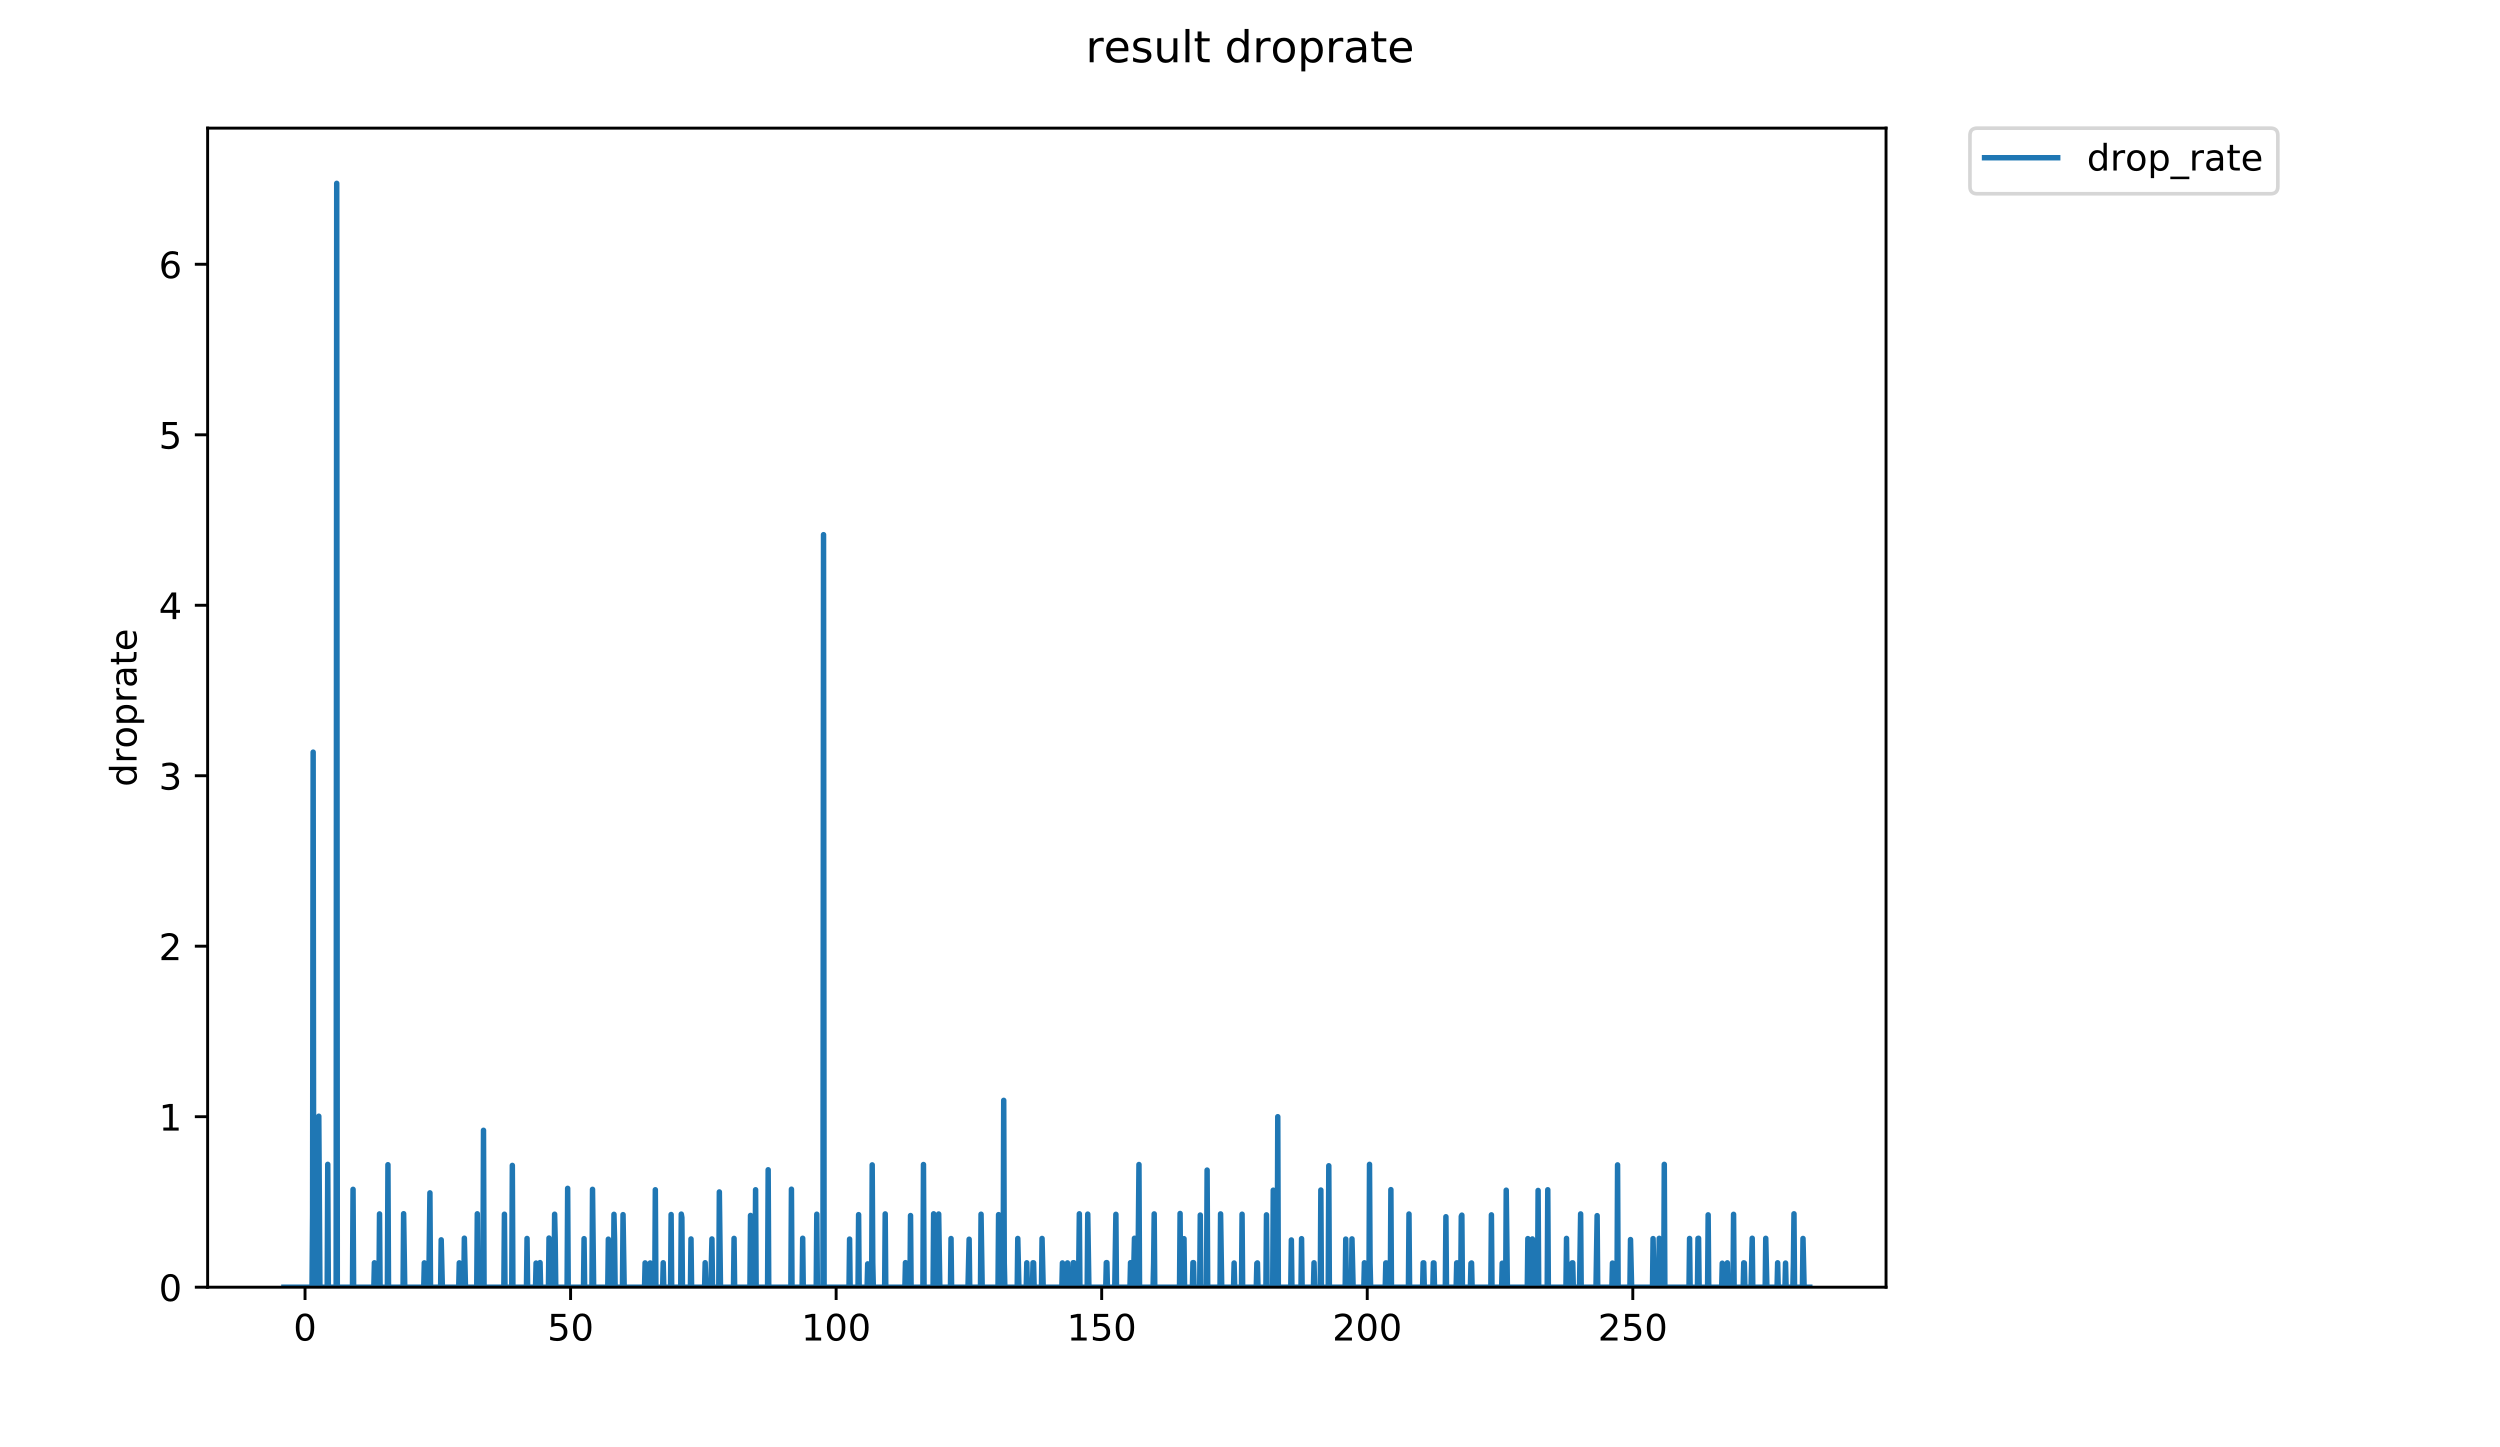 <?xml version="1.0" encoding="utf-8" standalone="no"?>
<!DOCTYPE svg PUBLIC "-//W3C//DTD SVG 1.1//EN"
  "http://www.w3.org/Graphics/SVG/1.1/DTD/svg11.dtd">
<!-- Created with matplotlib (https://matplotlib.org/) -->
<svg height="396pt" version="1.1" viewBox="0 0 684 396" width="684pt" xmlns="http://www.w3.org/2000/svg" xmlns:xlink="http://www.w3.org/1999/xlink">
 <defs>
  <style type="text/css">
*{stroke-linecap:butt;stroke-linejoin:round;}
  </style>
 </defs>
 <g id="figure_1">
  <g id="patch_1">
   <path d="M 0 396 
L 684 396 
L 684 0 
L 0 0 
z
" style="fill:#ffffff;"/>
  </g>
  <g id="axes_1">
   <g id="patch_2">
    <path d="M 56.807 352.174 
L 516.019 352.174 
L 516.019 35.062 
L 56.807 35.062 
z
" style="fill:#ffffff;"/>
   </g>
   <g id="matplotlib.axis_1">
    <g id="xtick_1">
     <g id="line2d_1">
      <defs>
       <path d="M 0 0 
L 0 3.5 
" id="m5c0e5c987f" style="stroke:#000000;stroke-width:0.8;"/>
      </defs>
      <g>
       <use style="stroke:#000000;stroke-width:0.8;" x="83.457" xlink:href="#m5c0e5c987f" y="352.174"/>
      </g>
     </g>
     <g id="text_1">
      <!-- 0 -->
      <defs>
       <path d="M 31.781 66.406 
Q 24.172 66.406 20.328 58.906 
Q 16.5 51.422 16.5 36.375 
Q 16.5 21.391 20.328 13.891 
Q 24.172 6.391 31.781 6.391 
Q 39.453 6.391 43.281 13.891 
Q 47.125 21.391 47.125 36.375 
Q 47.125 51.422 43.281 58.906 
Q 39.453 66.406 31.781 66.406 
z
M 31.781 74.219 
Q 44.047 74.219 50.516 64.516 
Q 56.984 54.828 56.984 36.375 
Q 56.984 17.969 50.516 8.266 
Q 44.047 -1.422 31.781 -1.422 
Q 19.531 -1.422 13.062 8.266 
Q 6.594 17.969 6.594 36.375 
Q 6.594 54.828 13.062 64.516 
Q 19.531 74.219 31.781 74.219 
z
" id="DejaVuSans-48"/>
      </defs>
      <g transform="translate(80.276 366.773)scale(0.1 -0.1)">
       <use xlink:href="#DejaVuSans-48"/>
      </g>
     </g>
    </g>
    <g id="xtick_2">
     <g id="line2d_2">
      <g>
       <use style="stroke:#000000;stroke-width:0.8;" x="156.113" xlink:href="#m5c0e5c987f" y="352.174"/>
      </g>
     </g>
     <g id="text_2">
      <!-- 50 -->
      <defs>
       <path d="M 10.797 72.906 
L 49.516 72.906 
L 49.516 64.594 
L 19.828 64.594 
L 19.828 46.734 
Q 21.969 47.469 24.109 47.828 
Q 26.266 48.188 28.422 48.188 
Q 40.625 48.188 47.75 41.5 
Q 54.891 34.812 54.891 23.391 
Q 54.891 11.625 47.562 5.094 
Q 40.234 -1.422 26.906 -1.422 
Q 22.312 -1.422 17.547 -0.641 
Q 12.797 0.141 7.719 1.703 
L 7.719 11.625 
Q 12.109 9.234 16.797 8.062 
Q 21.484 6.891 26.703 6.891 
Q 35.156 6.891 40.078 11.328 
Q 45.016 15.766 45.016 23.391 
Q 45.016 31 40.078 35.438 
Q 35.156 39.891 26.703 39.891 
Q 22.75 39.891 18.812 39.016 
Q 14.891 38.141 10.797 36.281 
z
" id="DejaVuSans-53"/>
      </defs>
      <g transform="translate(149.75 366.773)scale(0.1 -0.1)">
       <use xlink:href="#DejaVuSans-53"/>
       <use x="63.623" xlink:href="#DejaVuSans-48"/>
      </g>
     </g>
    </g>
    <g id="xtick_3">
     <g id="line2d_3">
      <g>
       <use style="stroke:#000000;stroke-width:0.8;" x="228.768" xlink:href="#m5c0e5c987f" y="352.174"/>
      </g>
     </g>
     <g id="text_3">
      <!-- 100 -->
      <defs>
       <path d="M 12.406 8.297 
L 28.516 8.297 
L 28.516 63.922 
L 10.984 60.406 
L 10.984 69.391 
L 28.422 72.906 
L 38.281 72.906 
L 38.281 8.297 
L 54.391 8.297 
L 54.391 0 
L 12.406 0 
z
" id="DejaVuSans-49"/>
      </defs>
      <g transform="translate(219.224 366.773)scale(0.1 -0.1)">
       <use xlink:href="#DejaVuSans-49"/>
       <use x="63.623" xlink:href="#DejaVuSans-48"/>
       <use x="127.246" xlink:href="#DejaVuSans-48"/>
      </g>
     </g>
    </g>
    <g id="xtick_4">
     <g id="line2d_4">
      <g>
       <use style="stroke:#000000;stroke-width:0.8;" x="301.423" xlink:href="#m5c0e5c987f" y="352.174"/>
      </g>
     </g>
     <g id="text_4">
      <!-- 150 -->
      <g transform="translate(291.879 366.773)scale(0.1 -0.1)">
       <use xlink:href="#DejaVuSans-49"/>
       <use x="63.623" xlink:href="#DejaVuSans-53"/>
       <use x="127.246" xlink:href="#DejaVuSans-48"/>
      </g>
     </g>
    </g>
    <g id="xtick_5">
     <g id="line2d_5">
      <g>
       <use style="stroke:#000000;stroke-width:0.8;" x="374.078" xlink:href="#m5c0e5c987f" y="352.174"/>
      </g>
     </g>
     <g id="text_5">
      <!-- 200 -->
      <defs>
       <path d="M 19.188 8.297 
L 53.609 8.297 
L 53.609 0 
L 7.328 0 
L 7.328 8.297 
Q 12.938 14.109 22.625 23.891 
Q 32.328 33.688 34.812 36.531 
Q 39.547 41.844 41.422 45.531 
Q 43.312 49.219 43.312 52.781 
Q 43.312 58.594 39.234 62.25 
Q 35.156 65.922 28.609 65.922 
Q 23.969 65.922 18.812 64.312 
Q 13.672 62.703 7.812 59.422 
L 7.812 69.391 
Q 13.766 71.781 18.938 73 
Q 24.125 74.219 28.422 74.219 
Q 39.75 74.219 46.484 68.547 
Q 53.219 62.891 53.219 53.422 
Q 53.219 48.922 51.531 44.891 
Q 49.859 40.875 45.406 35.406 
Q 44.188 33.984 37.641 27.219 
Q 31.109 20.453 19.188 8.297 
z
" id="DejaVuSans-50"/>
      </defs>
      <g transform="translate(364.534 366.773)scale(0.1 -0.1)">
       <use xlink:href="#DejaVuSans-50"/>
       <use x="63.623" xlink:href="#DejaVuSans-48"/>
       <use x="127.246" xlink:href="#DejaVuSans-48"/>
      </g>
     </g>
    </g>
    <g id="xtick_6">
     <g id="line2d_6">
      <g>
       <use style="stroke:#000000;stroke-width:0.8;" x="446.733" xlink:href="#m5c0e5c987f" y="352.174"/>
      </g>
     </g>
     <g id="text_6">
      <!-- 250 -->
      <g transform="translate(437.19 366.773)scale(0.1 -0.1)">
       <use xlink:href="#DejaVuSans-50"/>
       <use x="63.623" xlink:href="#DejaVuSans-53"/>
       <use x="127.246" xlink:href="#DejaVuSans-48"/>
      </g>
     </g>
    </g>
   </g>
   <g id="matplotlib.axis_2">
    <g id="ytick_1">
     <g id="line2d_7">
      <defs>
       <path d="M 0 0 
L -3.5 0 
" id="m0d6bba3109" style="stroke:#000000;stroke-width:0.8;"/>
      </defs>
      <g>
       <use style="stroke:#000000;stroke-width:0.8;" x="56.807" xlink:href="#m0d6bba3109" y="352.174"/>
      </g>
     </g>
     <g id="text_7">
      <!-- 0 -->
      <g transform="translate(43.445 355.973)scale(0.1 -0.1)">
       <use xlink:href="#DejaVuSans-48"/>
      </g>
     </g>
    </g>
    <g id="ytick_2">
     <g id="line2d_8">
      <g>
       <use style="stroke:#000000;stroke-width:0.8;" x="56.807" xlink:href="#m0d6bba3109" y="305.53"/>
      </g>
     </g>
     <g id="text_8">
      <!-- 1 -->
      <g transform="translate(43.445 309.329)scale(0.1 -0.1)">
       <use xlink:href="#DejaVuSans-49"/>
      </g>
     </g>
    </g>
    <g id="ytick_3">
     <g id="line2d_9">
      <g>
       <use style="stroke:#000000;stroke-width:0.8;" x="56.807" xlink:href="#m0d6bba3109" y="258.886"/>
      </g>
     </g>
     <g id="text_9">
      <!-- 2 -->
      <g transform="translate(43.445 262.686)scale(0.1 -0.1)">
       <use xlink:href="#DejaVuSans-50"/>
      </g>
     </g>
    </g>
    <g id="ytick_4">
     <g id="line2d_10">
      <g>
       <use style="stroke:#000000;stroke-width:0.8;" x="56.807" xlink:href="#m0d6bba3109" y="212.242"/>
      </g>
     </g>
     <g id="text_10">
      <!-- 3 -->
      <defs>
       <path d="M 40.578 39.312 
Q 47.656 37.797 51.625 33 
Q 55.609 28.219 55.609 21.188 
Q 55.609 10.406 48.188 4.484 
Q 40.766 -1.422 27.094 -1.422 
Q 22.516 -1.422 17.656 -0.516 
Q 12.797 0.391 7.625 2.203 
L 7.625 11.719 
Q 11.719 9.328 16.594 8.109 
Q 21.484 6.891 26.812 6.891 
Q 36.078 6.891 40.938 10.547 
Q 45.797 14.203 45.797 21.188 
Q 45.797 27.641 41.281 31.266 
Q 36.766 34.906 28.719 34.906 
L 20.219 34.906 
L 20.219 43.016 
L 29.109 43.016 
Q 36.375 43.016 40.234 45.922 
Q 44.094 48.828 44.094 54.297 
Q 44.094 59.906 40.109 62.906 
Q 36.141 65.922 28.719 65.922 
Q 24.656 65.922 20.016 65.031 
Q 15.375 64.156 9.812 62.312 
L 9.812 71.094 
Q 15.438 72.656 20.344 73.438 
Q 25.25 74.219 29.594 74.219 
Q 40.828 74.219 47.359 69.109 
Q 53.906 64.016 53.906 55.328 
Q 53.906 49.266 50.438 45.094 
Q 46.969 40.922 40.578 39.312 
z
" id="DejaVuSans-51"/>
      </defs>
      <g transform="translate(43.445 216.042)scale(0.1 -0.1)">
       <use xlink:href="#DejaVuSans-51"/>
      </g>
     </g>
    </g>
    <g id="ytick_5">
     <g id="line2d_11">
      <g>
       <use style="stroke:#000000;stroke-width:0.8;" x="56.807" xlink:href="#m0d6bba3109" y="165.598"/>
      </g>
     </g>
     <g id="text_11">
      <!-- 4 -->
      <defs>
       <path d="M 37.797 64.312 
L 12.891 25.391 
L 37.797 25.391 
z
M 35.203 72.906 
L 47.609 72.906 
L 47.609 25.391 
L 58.016 25.391 
L 58.016 17.188 
L 47.609 17.188 
L 47.609 0 
L 37.797 0 
L 37.797 17.188 
L 4.891 17.188 
L 4.891 26.703 
z
" id="DejaVuSans-52"/>
      </defs>
      <g transform="translate(43.445 169.398)scale(0.1 -0.1)">
       <use xlink:href="#DejaVuSans-52"/>
      </g>
     </g>
    </g>
    <g id="ytick_6">
     <g id="line2d_12">
      <g>
       <use style="stroke:#000000;stroke-width:0.8;" x="56.807" xlink:href="#m0d6bba3109" y="118.954"/>
      </g>
     </g>
     <g id="text_12">
      <!-- 5 -->
      <g transform="translate(43.445 122.754)scale(0.1 -0.1)">
       <use xlink:href="#DejaVuSans-53"/>
      </g>
     </g>
    </g>
    <g id="ytick_7">
     <g id="line2d_13">
      <g>
       <use style="stroke:#000000;stroke-width:0.8;" x="56.807" xlink:href="#m0d6bba3109" y="72.311"/>
      </g>
     </g>
     <g id="text_13">
      <!-- 6 -->
      <defs>
       <path d="M 33.016 40.375 
Q 26.375 40.375 22.484 35.828 
Q 18.609 31.297 18.609 23.391 
Q 18.609 15.531 22.484 10.953 
Q 26.375 6.391 33.016 6.391 
Q 39.656 6.391 43.531 10.953 
Q 47.406 15.531 47.406 23.391 
Q 47.406 31.297 43.531 35.828 
Q 39.656 40.375 33.016 40.375 
z
M 52.594 71.297 
L 52.594 62.312 
Q 48.875 64.062 45.094 64.984 
Q 41.312 65.922 37.594 65.922 
Q 27.828 65.922 22.672 59.328 
Q 17.531 52.734 16.797 39.406 
Q 19.672 43.656 24.016 45.922 
Q 28.375 48.188 33.594 48.188 
Q 44.578 48.188 50.953 41.516 
Q 57.328 34.859 57.328 23.391 
Q 57.328 12.156 50.688 5.359 
Q 44.047 -1.422 33.016 -1.422 
Q 20.359 -1.422 13.672 8.266 
Q 6.984 17.969 6.984 36.375 
Q 6.984 53.656 15.188 63.938 
Q 23.391 74.219 37.203 74.219 
Q 40.922 74.219 44.703 73.484 
Q 48.484 72.75 52.594 71.297 
z
" id="DejaVuSans-54"/>
      </defs>
      <g transform="translate(43.445 76.11)scale(0.1 -0.1)">
       <use xlink:href="#DejaVuSans-54"/>
      </g>
     </g>
    </g>
    <g id="text_14">
     <!-- droprate -->
     <defs>
      <path d="M 45.406 46.391 
L 45.406 75.984 
L 54.391 75.984 
L 54.391 0 
L 45.406 0 
L 45.406 8.203 
Q 42.578 3.328 38.25 0.953 
Q 33.938 -1.422 27.875 -1.422 
Q 17.969 -1.422 11.734 6.484 
Q 5.516 14.406 5.516 27.297 
Q 5.516 40.188 11.734 48.094 
Q 17.969 56 27.875 56 
Q 33.938 56 38.25 53.625 
Q 42.578 51.266 45.406 46.391 
z
M 14.797 27.297 
Q 14.797 17.391 18.875 11.75 
Q 22.953 6.109 30.078 6.109 
Q 37.203 6.109 41.297 11.75 
Q 45.406 17.391 45.406 27.297 
Q 45.406 37.203 41.297 42.844 
Q 37.203 48.484 30.078 48.484 
Q 22.953 48.484 18.875 42.844 
Q 14.797 37.203 14.797 27.297 
z
" id="DejaVuSans-100"/>
      <path d="M 41.109 46.297 
Q 39.594 47.172 37.812 47.578 
Q 36.031 48 33.891 48 
Q 26.266 48 22.188 43.047 
Q 18.109 38.094 18.109 28.812 
L 18.109 0 
L 9.078 0 
L 9.078 54.688 
L 18.109 54.688 
L 18.109 46.188 
Q 20.953 51.172 25.484 53.578 
Q 30.031 56 36.531 56 
Q 37.453 56 38.578 55.875 
Q 39.703 55.766 41.062 55.516 
z
" id="DejaVuSans-114"/>
      <path d="M 30.609 48.391 
Q 23.391 48.391 19.188 42.75 
Q 14.984 37.109 14.984 27.297 
Q 14.984 17.484 19.156 11.844 
Q 23.344 6.203 30.609 6.203 
Q 37.797 6.203 41.984 11.859 
Q 46.188 17.531 46.188 27.297 
Q 46.188 37.016 41.984 42.703 
Q 37.797 48.391 30.609 48.391 
z
M 30.609 56 
Q 42.328 56 49.016 48.375 
Q 55.719 40.766 55.719 27.297 
Q 55.719 13.875 49.016 6.219 
Q 42.328 -1.422 30.609 -1.422 
Q 18.844 -1.422 12.172 6.219 
Q 5.516 13.875 5.516 27.297 
Q 5.516 40.766 12.172 48.375 
Q 18.844 56 30.609 56 
z
" id="DejaVuSans-111"/>
      <path d="M 18.109 8.203 
L 18.109 -20.797 
L 9.078 -20.797 
L 9.078 54.688 
L 18.109 54.688 
L 18.109 46.391 
Q 20.953 51.266 25.266 53.625 
Q 29.594 56 35.594 56 
Q 45.562 56 51.781 48.094 
Q 58.016 40.188 58.016 27.297 
Q 58.016 14.406 51.781 6.484 
Q 45.562 -1.422 35.594 -1.422 
Q 29.594 -1.422 25.266 0.953 
Q 20.953 3.328 18.109 8.203 
z
M 48.688 27.297 
Q 48.688 37.203 44.609 42.844 
Q 40.531 48.484 33.406 48.484 
Q 26.266 48.484 22.188 42.844 
Q 18.109 37.203 18.109 27.297 
Q 18.109 17.391 22.188 11.75 
Q 26.266 6.109 33.406 6.109 
Q 40.531 6.109 44.609 11.75 
Q 48.688 17.391 48.688 27.297 
z
" id="DejaVuSans-112"/>
      <path d="M 34.281 27.484 
Q 23.391 27.484 19.188 25 
Q 14.984 22.516 14.984 16.5 
Q 14.984 11.719 18.141 8.906 
Q 21.297 6.109 26.703 6.109 
Q 34.188 6.109 38.703 11.406 
Q 43.219 16.703 43.219 25.484 
L 43.219 27.484 
z
M 52.203 31.203 
L 52.203 0 
L 43.219 0 
L 43.219 8.297 
Q 40.141 3.328 35.547 0.953 
Q 30.953 -1.422 24.312 -1.422 
Q 15.922 -1.422 10.953 3.297 
Q 6 8.016 6 15.922 
Q 6 25.141 12.172 29.828 
Q 18.359 34.516 30.609 34.516 
L 43.219 34.516 
L 43.219 35.406 
Q 43.219 41.609 39.141 45 
Q 35.062 48.391 27.688 48.391 
Q 23 48.391 18.547 47.266 
Q 14.109 46.141 10.016 43.891 
L 10.016 52.203 
Q 14.938 54.109 19.578 55.047 
Q 24.219 56 28.609 56 
Q 40.484 56 46.344 49.844 
Q 52.203 43.703 52.203 31.203 
z
" id="DejaVuSans-97"/>
      <path d="M 18.312 70.219 
L 18.312 54.688 
L 36.812 54.688 
L 36.812 47.703 
L 18.312 47.703 
L 18.312 18.016 
Q 18.312 11.328 20.141 9.422 
Q 21.969 7.516 27.594 7.516 
L 36.812 7.516 
L 36.812 0 
L 27.594 0 
Q 17.188 0 13.234 3.875 
Q 9.281 7.766 9.281 18.016 
L 9.281 47.703 
L 2.688 47.703 
L 2.688 54.688 
L 9.281 54.688 
L 9.281 70.219 
z
" id="DejaVuSans-116"/>
      <path d="M 56.203 29.594 
L 56.203 25.203 
L 14.891 25.203 
Q 15.484 15.922 20.484 11.062 
Q 25.484 6.203 34.422 6.203 
Q 39.594 6.203 44.453 7.469 
Q 49.312 8.734 54.109 11.281 
L 54.109 2.781 
Q 49.266 0.734 44.188 -0.344 
Q 39.109 -1.422 33.891 -1.422 
Q 20.797 -1.422 13.156 6.188 
Q 5.516 13.812 5.516 26.812 
Q 5.516 40.234 12.766 48.109 
Q 20.016 56 32.328 56 
Q 43.359 56 49.781 48.891 
Q 56.203 41.797 56.203 29.594 
z
M 47.219 32.234 
Q 47.125 39.594 43.094 43.984 
Q 39.062 48.391 32.422 48.391 
Q 24.906 48.391 20.391 44.141 
Q 15.875 39.891 15.188 32.172 
z
" id="DejaVuSans-101"/>
     </defs>
     <g transform="translate(37.365 215.236)rotate(-90)scale(0.1 -0.1)">
      <use xlink:href="#DejaVuSans-100"/>
      <use x="63.477" xlink:href="#DejaVuSans-114"/>
      <use x="104.559" xlink:href="#DejaVuSans-111"/>
      <use x="165.74" xlink:href="#DejaVuSans-112"/>
      <use x="229.217" xlink:href="#DejaVuSans-114"/>
      <use x="270.33" xlink:href="#DejaVuSans-97"/>
      <use x="331.609" xlink:href="#DejaVuSans-116"/>
      <use x="370.818" xlink:href="#DejaVuSans-101"/>
     </g>
    </g>
   </g>
   <g id="line2d_14">
    <path clip-path="url(#pf2368c8be6)" d="M 77.68 352.174 
L 85.37 352.174 
L 85.523 332.069 
L 85.678 205.788 
L 85.831 352.174 
L 87.068 352.174 
L 87.221 305.397 
L 87.526 352.174 
L 89.522 352.174 
L 89.675 318.569 
L 89.827 352.174 
L 91.972 352.174 
L 92.125 50.163 
L 92.283 352.174 
L 96.441 352.174 
L 96.594 325.406 
L 96.748 352.174 
L 102.284 352.174 
L 102.438 345.501 
L 102.591 352.174 
L 103.681 352.174 
L 103.835 332.127 
L 103.988 352.174 
L 105.988 352.174 
L 106.141 318.666 
L 106.295 352.174 
L 110.279 352.174 
L 110.432 332.069 
L 110.738 352.174 
L 115.937 352.174 
L 116.091 345.52 
L 116.244 352.174 
L 117.314 352.174 
L 117.626 326.368 
L 117.788 352.174 
L 120.555 352.174 
L 120.714 339.218 
L 121.027 352.174 
L 125.506 352.174 
L 125.66 345.511 
L 125.814 352.174 
L 126.893 352.174 
L 127.046 338.771 
L 127.352 352.174 
L 130.436 352.174 
L 130.589 332.098 
L 130.743 352.174 
L 132.131 352.174 
L 132.285 309.25 
L 132.439 352.174 
L 137.855 352.174 
L 138.01 332.212 
L 138.164 352.174 
L 140.018 352.174 
L 140.173 318.857 
L 140.327 352.174 
L 144.043 352.174 
L 144.198 338.847 
L 144.352 352.174 
L 146.519 352.174 
L 146.674 345.577 
L 146.831 352.174 
L 147.601 352.174 
L 147.757 345.453 
L 147.911 352.174 
L 150.055 352.174 
L 150.208 338.732 
L 150.361 352.174 
L 151.589 352.174 
L 151.743 332.212 
L 151.896 338.809 
L 152.054 352.174 
L 155.156 352.174 
L 155.312 325.134 
L 155.467 352.174 
L 159.647 352.174 
L 159.801 338.904 
L 159.955 352.174 
L 161.96 352.174 
L 162.113 325.406 
L 162.42 352.174 
L 166.288 352.174 
L 166.444 339.035 
L 166.598 352.174 
L 167.829 352.174 
L 167.983 332.241 
L 168.139 338.961 
L 168.294 352.174 
L 170.308 352.174 
L 170.463 332.326 
L 170.774 352.174 
L 176.346 352.174 
L 176.5 345.53 
L 176.66 352.174 
L 177.748 352.174 
L 177.902 345.549 
L 178.055 352.174 
L 179.143 352.174 
L 179.297 325.52 
L 179.451 352.174 
L 181.303 352.174 
L 181.457 345.492 
L 181.611 352.174 
L 183.465 352.174 
L 183.62 332.297 
L 183.773 352.174 
L 186.245 352.174 
L 186.399 332.184 
L 186.561 333.136 
L 186.716 352.174 
L 188.903 352.174 
L 189.058 338.979 
L 189.217 352.174 
L 192.779 352.174 
L 192.932 345.482 
L 193.085 352.174 
L 194.476 352.174 
L 194.788 338.979 
L 194.942 352.174 
L 196.655 352.174 
L 196.813 326.116 
L 197.125 352.174 
L 200.685 352.174 
L 200.838 338.828 
L 200.994 352.174 
L 205.183 352.174 
L 205.341 332.548 
L 205.497 352.174 
L 206.573 352.174 
L 206.728 325.52 
L 206.881 352.174 
L 210.012 352.174 
L 210.172 320.05 
L 210.326 352.174 
L 216.383 352.174 
L 216.536 325.367 
L 216.692 352.174 
L 219.462 352.174 
L 219.616 338.79 
L 219.769 352.174 
L 223.319 352.174 
L 223.473 332.212 
L 223.627 352.174 
L 225.164 352.174 
L 225.318 146.288 
L 225.473 352.174 
L 232.29 352.174 
L 232.446 339.016 
L 232.601 352.174 
L 234.76 352.174 
L 234.915 332.326 
L 235.068 352.174 
L 237.242 352.174 
L 237.403 345.793 
L 237.556 352.174 
L 238.481 352.174 
L 238.634 318.714 
L 238.787 345.472 
L 238.941 352.174 
L 242.039 352.174 
L 242.193 332.127 
L 242.346 352.174 
L 247.579 352.174 
L 247.732 345.463 
L 247.886 352.174 
L 248.963 352.174 
L 249.121 332.576 
L 249.275 352.174 
L 252.509 352.174 
L 252.662 318.617 
L 252.821 352.174 
L 255.287 352.174 
L 255.441 332.098 
L 255.596 352.174 
L 256.671 352.174 
L 256.824 332.155 
L 257.132 352.174 
L 260.048 352.174 
L 260.201 338.866 
L 260.354 352.174 
L 264.844 352.174 
L 265.154 339.054 
L 265.315 352.174 
L 268.263 352.174 
L 268.417 332.212 
L 268.726 352.174 
L 273.056 352.174 
L 273.211 332.326 
L 273.372 352.174 
L 274.454 352.174 
L 274.616 301.058 
L 274.769 345.53 
L 274.922 352.174 
L 278.31 352.174 
L 278.464 338.847 
L 278.77 352.174 
L 280.781 352.174 
L 280.935 345.501 
L 281.089 352.174 
L 282.48 352.174 
L 282.634 345.492 
L 282.788 345.511 
L 282.942 352.174 
L 284.951 352.174 
L 285.105 338.847 
L 285.416 352.174 
L 290.527 352.174 
L 290.681 345.539 
L 290.835 352.174 
L 291.911 352.174 
L 292.065 345.53 
L 292.22 352.174 
L 293.469 352.174 
L 293.622 345.482 
L 293.775 345.472 
L 293.928 352.174 
L 295.002 352.174 
L 295.155 345.501 
L 295.308 332.098 
L 295.461 352.174 
L 297.456 352.174 
L 297.61 332.184 
L 297.918 352.174 
L 302.534 352.174 
L 302.687 345.463 
L 302.84 345.453 
L 302.993 352.174 
L 304.997 352.174 
L 305.306 332.241 
L 305.463 352.174 
L 309.16 352.174 
L 309.314 345.472 
L 309.469 352.174 
L 310.082 352.174 
L 310.39 338.79 
L 310.544 352.174 
L 311.315 352.174 
L 311.621 318.617 
L 311.773 352.174 
L 315.48 352.174 
L 315.634 345.511 
L 315.788 332.127 
L 315.941 352.174 
L 322.719 352.174 
L 322.872 332.011 
L 323.024 352.174 
L 323.789 352.174 
L 323.944 338.904 
L 324.097 352.174 
L 326.24 352.174 
L 326.393 345.453 
L 326.546 345.463 
L 326.699 352.174 
L 328.239 352.174 
L 328.396 332.438 
L 328.553 352.174 
L 330.106 352.174 
L 330.266 320.138 
L 330.42 352.174 
L 333.797 352.174 
L 333.95 332.127 
L 334.26 352.174 
L 337.501 352.174 
L 337.656 345.558 
L 337.811 352.174 
L 339.676 352.174 
L 339.83 332.212 
L 339.984 352.174 
L 343.719 352.174 
L 343.877 345.651 
L 344.031 345.53 
L 344.185 352.174 
L 346.354 352.174 
L 346.509 332.382 
L 346.665 352.174 
L 348.209 352.174 
L 348.364 325.634 
L 348.518 352.174 
L 349.443 352.174 
L 349.597 305.53 
L 349.752 352.174 
L 353.157 352.174 
L 353.316 339.253 
L 353.474 352.174 
L 355.953 352.174 
L 356.107 338.904 
L 356.262 352.174 
L 359.363 352.174 
L 359.517 345.501 
L 359.676 352.174 
L 361.228 352.174 
L 361.382 325.596 
L 361.537 352.174 
L 363.404 352.174 
L 363.558 318.952 
L 363.712 352.174 
L 368.043 352.174 
L 368.199 339.016 
L 368.352 352.174 
L 369.747 352.174 
L 369.902 338.961 
L 370.211 352.174 
L 373.144 352.174 
L 373.298 345.501 
L 373.457 352.174 
L 374.544 352.174 
L 374.697 318.569 
L 374.85 345.482 
L 375.003 352.174 
L 379.001 352.174 
L 379.155 345.539 
L 379.31 345.539 
L 379.464 352.174 
L 380.392 352.174 
L 380.546 325.482 
L 380.7 352.174 
L 385.346 352.174 
L 385.5 332.155 
L 385.657 352.174 
L 389.224 352.174 
L 389.378 345.52 
L 389.532 345.511 
L 389.685 352.174 
L 392.02 352.174 
L 392.175 345.53 
L 392.33 345.549 
L 392.484 352.174 
L 395.441 352.174 
L 395.6 332.9 
L 395.756 352.174 
L 398.402 352.174 
L 398.556 345.52 
L 398.711 345.511 
L 398.869 352.174 
L 399.649 352.174 
L 399.808 332.766 
L 399.964 332.465 
L 400.119 352.174 
L 402.3 352.174 
L 402.458 345.669 
L 402.612 345.549 
L 402.771 352.174 
L 407.894 352.174 
L 408.05 332.382 
L 408.211 352.174 
L 410.854 352.174 
L 411.011 345.614 
L 411.165 352.174 
L 411.95 352.174 
L 412.104 325.634 
L 412.417 352.174 
L 417.867 352.174 
L 418.022 338.885 
L 418.175 352.174 
L 419.106 352.174 
L 419.262 338.979 
L 419.417 352.174 
L 420.673 352.174 
L 420.827 325.71 
L 420.986 352.174 
L 423.317 352.174 
L 423.471 325.52 
L 423.629 352.174 
L 428.444 352.174 
L 428.598 338.828 
L 428.751 352.174 
L 429.993 352.174 
L 430.147 345.52 
L 430.301 345.511 
L 430.455 352.174 
L 432.153 352.174 
L 432.46 332.127 
L 432.614 352.174 
L 436.663 352.174 
L 436.976 332.603 
L 437.131 352.174 
L 441.016 352.174 
L 441.172 345.577 
L 441.327 352.174 
L 442.413 352.174 
L 442.567 318.714 
L 442.721 352.174 
L 445.948 352.174 
L 446.106 339.145 
L 446.412 352.174 
L 452.124 352.174 
L 452.278 338.885 
L 452.586 352.174 
L 453.815 352.174 
L 453.968 338.809 
L 454.121 352.174 
L 455.195 352.174 
L 455.347 318.569 
L 455.503 352.174 
L 462.111 352.174 
L 462.265 338.847 
L 462.42 352.174 
L 464.422 352.174 
L 464.575 338.828 
L 464.729 338.79 
L 464.882 352.174 
L 467.197 352.174 
L 467.353 332.382 
L 467.507 352.174 
L 471.057 352.174 
L 471.213 345.614 
L 471.367 352.174 
L 472.449 352.174 
L 472.603 345.511 
L 472.757 352.174 
L 474.149 352.174 
L 474.304 332.241 
L 474.459 352.174 
L 476.937 352.174 
L 477.091 345.511 
L 477.246 345.558 
L 477.4 352.174 
L 479.098 352.174 
L 479.405 338.79 
L 479.559 352.174 
L 482.954 352.174 
L 483.108 338.809 
L 483.416 352.174 
L 486.208 352.174 
L 486.362 345.501 
L 486.516 352.174 
L 488.368 352.174 
L 488.524 345.577 
L 488.68 352.174 
L 490.526 352.174 
L 490.679 345.463 
L 490.832 332.098 
L 490.986 352.174 
L 493.146 352.174 
L 493.3 338.847 
L 493.607 352.174 
L 495.146 352.174 
L 495.146 352.174 
" style="fill:none;stroke:#1f77b4;stroke-linecap:square;stroke-width:1.5;"/>
   </g>
   <g id="patch_3">
    <path d="M 56.807 352.174 
L 56.807 35.062 
" style="fill:none;stroke:#000000;stroke-linecap:square;stroke-linejoin:miter;stroke-width:0.8;"/>
   </g>
   <g id="patch_4">
    <path d="M 516.019 352.174 
L 516.019 35.062 
" style="fill:none;stroke:#000000;stroke-linecap:square;stroke-linejoin:miter;stroke-width:0.8;"/>
   </g>
   <g id="patch_5">
    <path d="M 56.807 352.174 
L 516.019 352.174 
" style="fill:none;stroke:#000000;stroke-linecap:square;stroke-linejoin:miter;stroke-width:0.8;"/>
   </g>
   <g id="patch_6">
    <path d="M 56.807 35.062 
L 516.019 35.062 
" style="fill:none;stroke:#000000;stroke-linecap:square;stroke-linejoin:miter;stroke-width:0.8;"/>
   </g>
   <g id="legend_1">
    <g id="patch_7">
     <path d="M 540.98 53.019 
L 621.216 53.019 
Q 623.216 53.019 623.216 51.019 
L 623.216 37.062 
Q 623.216 35.062 621.216 35.062 
L 540.98 35.062 
Q 538.98 35.062 538.98 37.062 
L 538.98 51.019 
Q 538.98 53.019 540.98 53.019 
z
" style="fill:#ffffff;opacity:0.8;stroke:#cccccc;stroke-linejoin:miter;"/>
    </g>
    <g id="line2d_15">
     <path d="M 542.98 43.161 
L 562.98 43.161 
" style="fill:none;stroke:#1f77b4;stroke-linecap:square;stroke-width:1.5;"/>
    </g>
    <g id="line2d_16"/>
    <g id="text_15">
     <!-- drop_rate -->
     <defs>
      <path d="M 50.984 -16.609 
L 50.984 -23.578 
L -0.984 -23.578 
L -0.984 -16.609 
z
" id="DejaVuSans-95"/>
     </defs>
     <g transform="translate(570.98 46.661)scale(0.1 -0.1)">
      <use xlink:href="#DejaVuSans-100"/>
      <use x="63.477" xlink:href="#DejaVuSans-114"/>
      <use x="104.559" xlink:href="#DejaVuSans-111"/>
      <use x="165.74" xlink:href="#DejaVuSans-112"/>
      <use x="229.217" xlink:href="#DejaVuSans-95"/>
      <use x="279.217" xlink:href="#DejaVuSans-114"/>
      <use x="320.33" xlink:href="#DejaVuSans-97"/>
      <use x="381.609" xlink:href="#DejaVuSans-116"/>
      <use x="420.818" xlink:href="#DejaVuSans-101"/>
     </g>
    </g>
   </g>
  </g>
  <g id="text_16">
   <!-- result droprate -->
   <defs>
    <path d="M 44.281 53.078 
L 44.281 44.578 
Q 40.484 46.531 36.375 47.5 
Q 32.281 48.484 27.875 48.484 
Q 21.188 48.484 17.844 46.438 
Q 14.5 44.391 14.5 40.281 
Q 14.5 37.156 16.891 35.375 
Q 19.281 33.594 26.516 31.984 
L 29.594 31.297 
Q 39.156 29.25 43.188 25.516 
Q 47.219 21.781 47.219 15.094 
Q 47.219 7.469 41.188 3.016 
Q 35.156 -1.422 24.609 -1.422 
Q 20.219 -1.422 15.453 -0.562 
Q 10.688 0.297 5.422 2 
L 5.422 11.281 
Q 10.406 8.688 15.234 7.391 
Q 20.062 6.109 24.812 6.109 
Q 31.156 6.109 34.562 8.281 
Q 37.984 10.453 37.984 14.406 
Q 37.984 18.062 35.516 20.016 
Q 33.062 21.969 24.703 23.781 
L 21.578 24.516 
Q 13.234 26.266 9.516 29.906 
Q 5.812 33.547 5.812 39.891 
Q 5.812 47.609 11.281 51.797 
Q 16.75 56 26.812 56 
Q 31.781 56 36.172 55.266 
Q 40.578 54.547 44.281 53.078 
z
" id="DejaVuSans-115"/>
    <path d="M 8.5 21.578 
L 8.5 54.688 
L 17.484 54.688 
L 17.484 21.922 
Q 17.484 14.156 20.5 10.266 
Q 23.531 6.391 29.594 6.391 
Q 36.859 6.391 41.078 11.031 
Q 45.312 15.672 45.312 23.688 
L 45.312 54.688 
L 54.297 54.688 
L 54.297 0 
L 45.312 0 
L 45.312 8.406 
Q 42.047 3.422 37.719 1 
Q 33.406 -1.422 27.688 -1.422 
Q 18.266 -1.422 13.375 4.438 
Q 8.5 10.297 8.5 21.578 
z
M 31.109 56 
z
" id="DejaVuSans-117"/>
    <path d="M 9.422 75.984 
L 18.406 75.984 
L 18.406 0 
L 9.422 0 
z
" id="DejaVuSans-108"/>
    <path id="DejaVuSans-32"/>
   </defs>
   <g transform="translate(297.048 17.038)scale(0.12 -0.12)">
    <use xlink:href="#DejaVuSans-114"/>
    <use x="41.082" xlink:href="#DejaVuSans-101"/>
    <use x="102.605" xlink:href="#DejaVuSans-115"/>
    <use x="154.705" xlink:href="#DejaVuSans-117"/>
    <use x="218.084" xlink:href="#DejaVuSans-108"/>
    <use x="245.867" xlink:href="#DejaVuSans-116"/>
    <use x="285.076" xlink:href="#DejaVuSans-32"/>
    <use x="316.863" xlink:href="#DejaVuSans-100"/>
    <use x="380.34" xlink:href="#DejaVuSans-114"/>
    <use x="421.422" xlink:href="#DejaVuSans-111"/>
    <use x="482.604" xlink:href="#DejaVuSans-112"/>
    <use x="546.08" xlink:href="#DejaVuSans-114"/>
    <use x="587.193" xlink:href="#DejaVuSans-97"/>
    <use x="648.473" xlink:href="#DejaVuSans-116"/>
    <use x="687.682" xlink:href="#DejaVuSans-101"/>
   </g>
  </g>
 </g>
 <defs>
  <clipPath id="pf2368c8be6">
   <rect height="317.112" width="459.212" x="56.807" y="35.062"/>
  </clipPath>
 </defs>
</svg>
